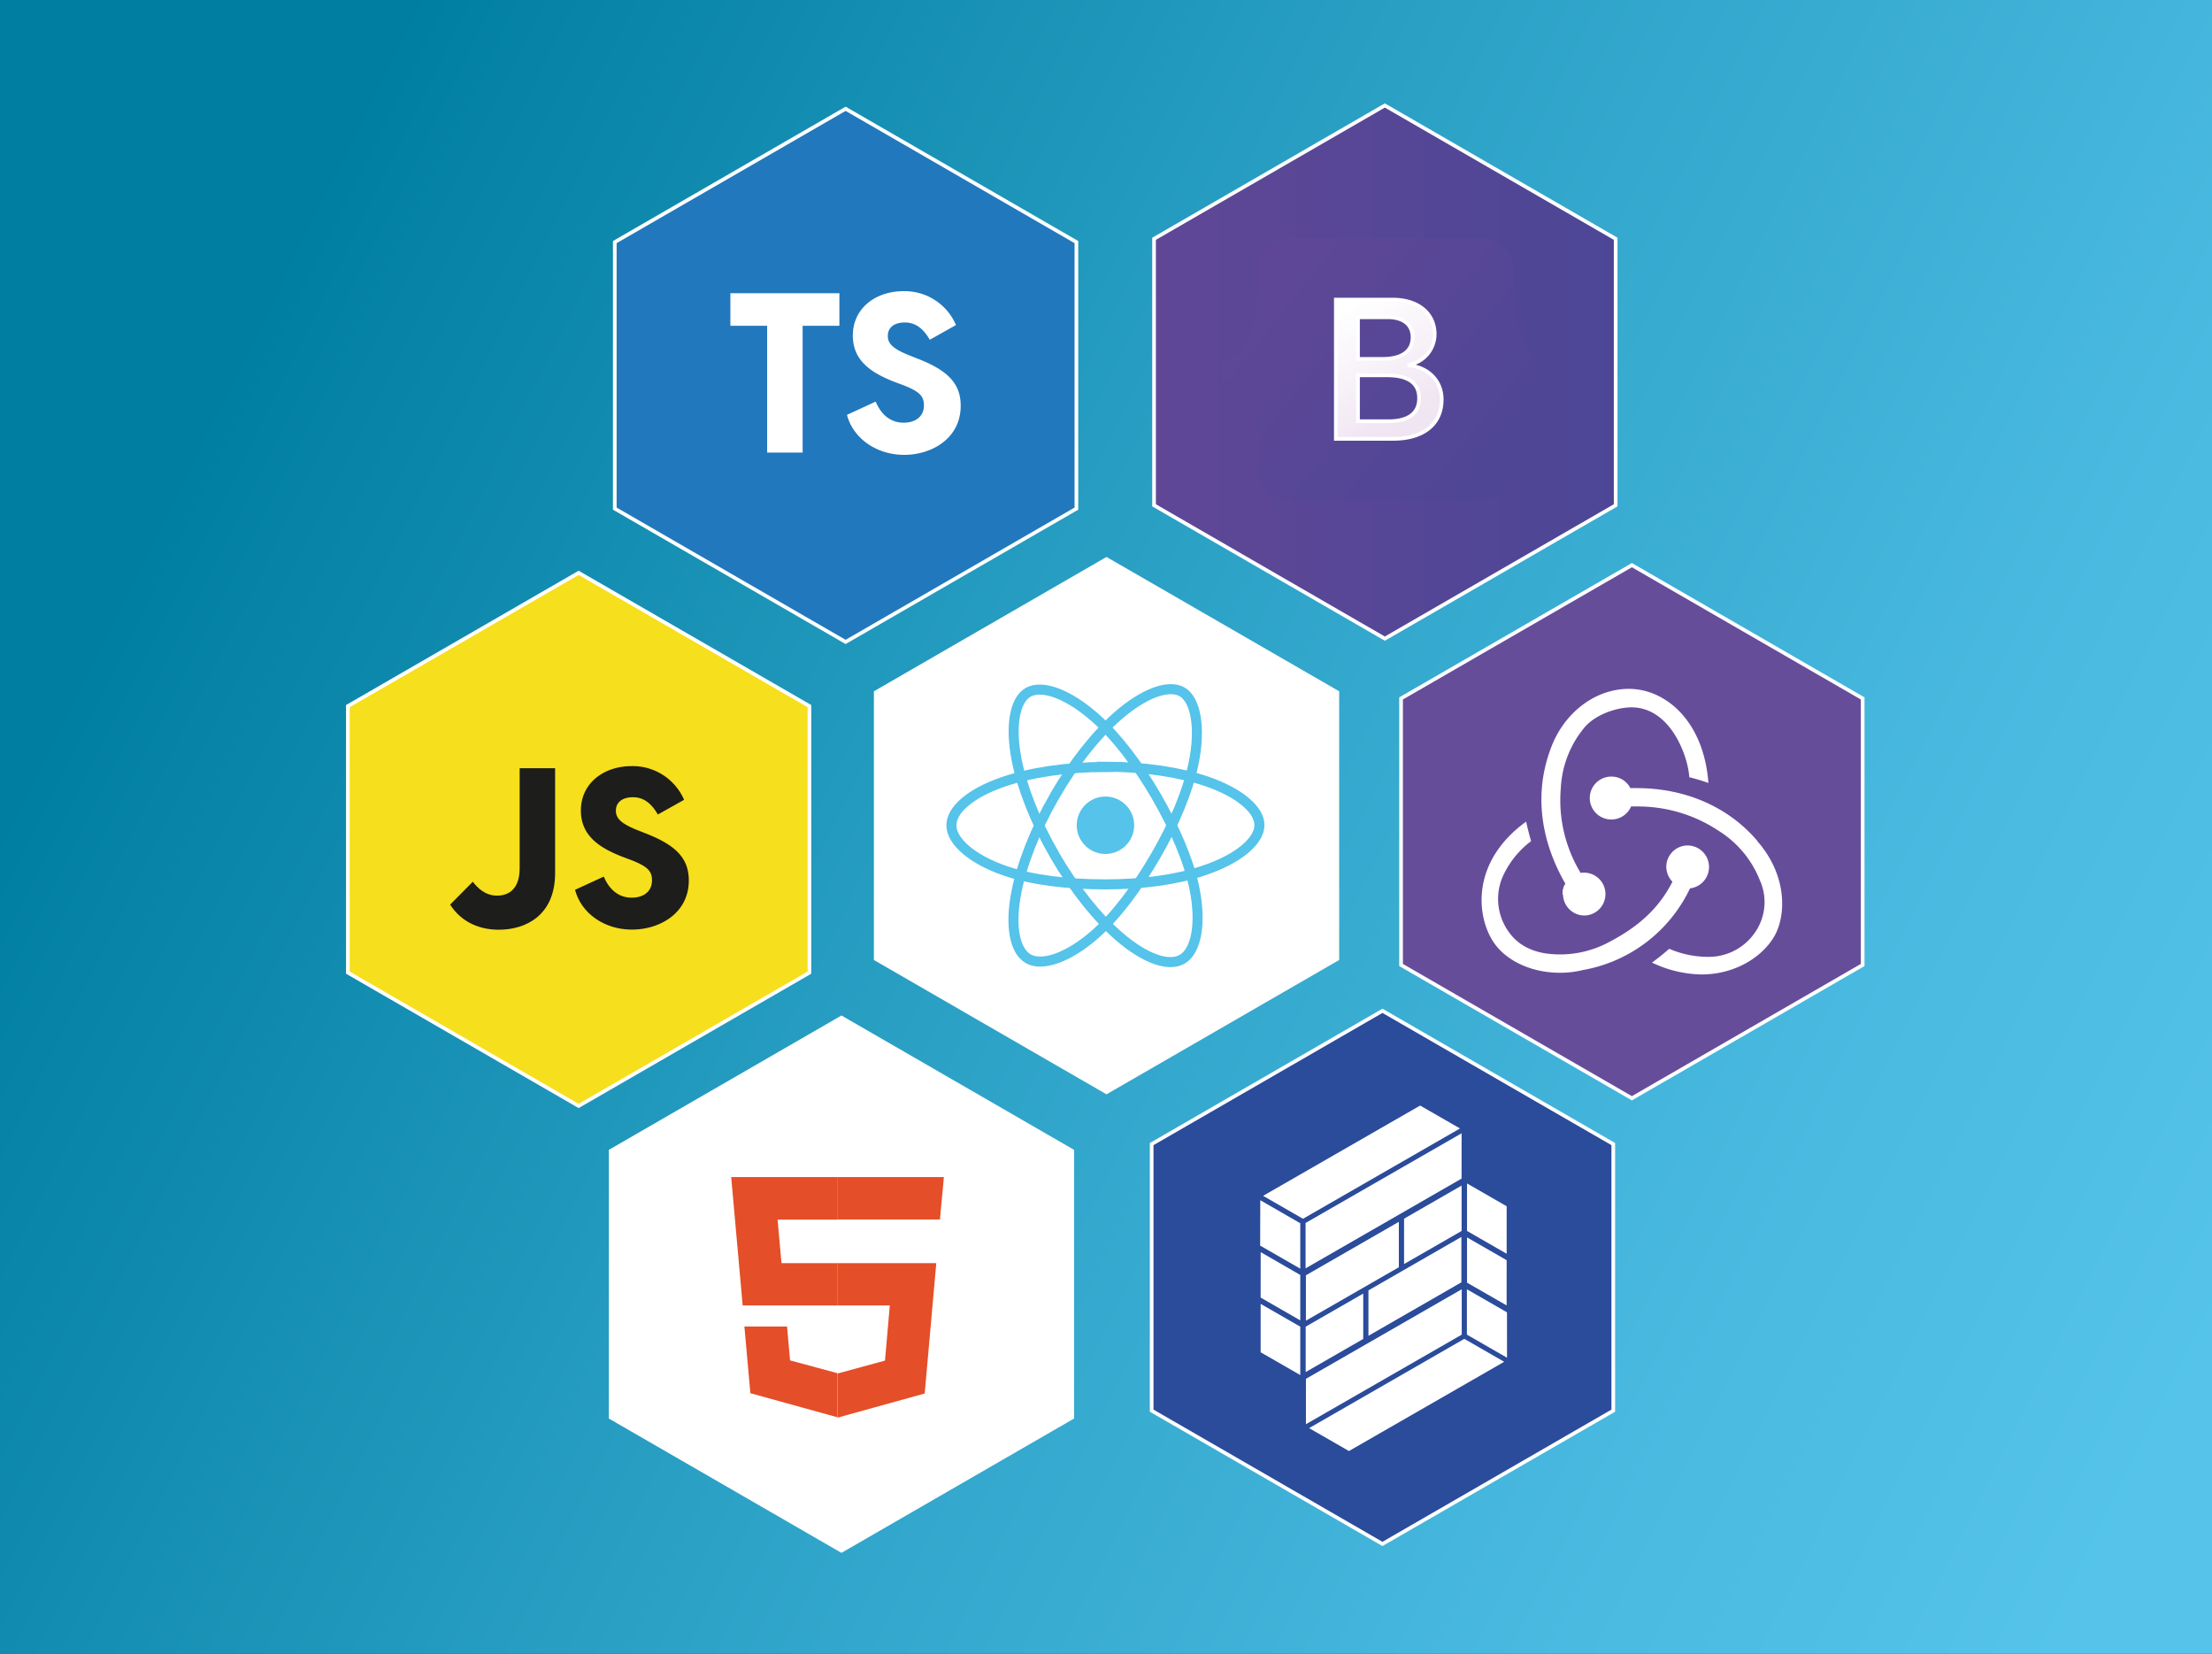 <svg id="Layer_1" data-name="Layer 1" xmlns="http://www.w3.org/2000/svg" xmlns:xlink="http://www.w3.org/1999/xlink" viewBox="0 0 601.62 449.73"><rect x="0" y="0" width="601.62" height="449.73" fill="#333333" stroke="none"/><defs><style>.cls-1{fill:url(#linear-gradient);}.cls-2{fill:#2178bd;}.cls-13,.cls-2,.cls-3,.cls-4,.cls-5,.cls-6,.cls-7{stroke:#fff;}.cls-10,.cls-2,.cls-3,.cls-4,.cls-5,.cls-6,.cls-7{stroke-miterlimit:10;}.cls-3{fill:#f6df1c;}.cls-11,.cls-4{fill:#fff;}.cls-5{fill:#2b4b9b;}.cls-6{fill:#664d9a;}.cls-7{fill:url(#linear-gradient-2);}.cls-8{fill:#e44e28;}.cls-9{fill:#55c3ea;}.cls-10{fill:none;stroke:#55c3ea;stroke-width:2.73px;}.cls-12{fill:url(#linear-gradient-3);}.cls-13{fill:url(#linear-gradient-4);}.cls-14{fill:#1d1d1b;}</style><linearGradient id="linear-gradient" x1="59.66" y1="104.92" x2="598.33" y2="372.84" gradientUnits="userSpaceOnUse"><stop offset="0" stop-color="#007ea1"/><stop offset="0.45" stop-color="#2ea3c8"/><stop offset="0.8" stop-color="#4abae1"/><stop offset="1" stop-color="#55c3ea"/></linearGradient><linearGradient id="linear-gradient-2" x1="313.88" y1="101.17" x2="439.43" y2="101.17" gradientUnits="userSpaceOnUse"><stop offset="0" stop-color="#5f4796"/><stop offset="1" stop-color="#4d4696"/></linearGradient><linearGradient id="linear-gradient-3" x1="436.62" y1="746.4" x2="514.71" y2="684.42" gradientTransform="matrix(1, 0, 0, -1, -96, 819)" xlink:href="#linear-gradient-2"/><linearGradient id="linear-gradient-4" x1="460.64" y1="734.08" x2="478.09" y2="704.56" gradientTransform="matrix(1, 0, 0, -1, -96, 819)" gradientUnits="userSpaceOnUse"><stop offset="0" stop-color="#fff"/><stop offset="1" stop-color="#f0e5f2"/></linearGradient></defs><rect class="cls-1" width="601.62" height="449.73"/><polygon class="cls-2" points="292.76 138.31 229.99 174.56 167.21 138.31 167.21 65.83 229.99 29.58 292.76 65.83 292.76 138.31"/><polygon class="cls-3" points="220.15 192.01 157.38 155.77 94.61 192.01 94.61 264.49 157.38 300.74 220.15 264.49 220.15 192.01"/><polygon class="cls-4" points="291.63 312.97 228.86 276.72 166.09 312.97 166.09 385.45 228.86 421.69 291.63 385.45 291.63 312.97"/><polygon class="cls-5" points="438.78 311.11 376 274.87 313.23 311.11 313.23 383.6 376 419.84 438.78 383.6 438.78 311.11"/><polygon class="cls-6" points="506.61 189.92 443.84 153.68 381.06 189.92 381.06 262.41 443.84 298.65 506.61 262.41 506.61 189.92"/><polygon class="cls-7" points="439.43 64.93 376.65 28.68 313.88 64.93 313.88 137.41 376.65 173.66 439.43 137.41 439.43 64.93"/><polygon class="cls-4" points="363.73 188.27 300.95 152.03 238.18 188.27 238.18 260.76 300.95 297 363.73 260.76 363.73 188.27"/><path class="cls-8" d="M227.14,320.59H198.22l3.12,34.91h25.84V344H211.9l-1.06-11.83h16.34V320.59Zm0,53.32h-.05l-12.86-3.47-.82-9.21h-11.6l1.62,18.13,23.66,6.54.05,0Z" transform="translate(0.65 -0.51)"/><path class="cls-8" d="M227.14,355.5h14.22l-1.31,15L227.17,374v12l23.68-6.56L254,344H227.18Zm28.65-31.82.27-3.09H227.13v11.54H255l.23-2.59Z" transform="translate(0.65 -0.51)"/><circle class="cls-9" cx="300.66" cy="224.41" r="7.81"/><path class="cls-10" d="M300,209c10.49,0,20.24,1.5,27.59,4,8.85,3.05,14.3,7.67,14.3,11.86,0,4.36-5.77,9.27-15.28,12.42C319.42,239.73,310,241,300,241c-10.21,0-19.88-1.17-27.15-3.65-9.2-3.14-14.74-8.12-14.74-12.39s5.2-8.74,13.93-11.78c7.38-2.57,17.36-4.11,28-4.11Z" transform="translate(0.65 -0.51)"/><path class="cls-10" d="M286.17,217c5.24-9.09,11.41-16.78,17.28-21.88,7.06-6.15,13.78-8.56,17.41-6.47s5.15,9.63,3.12,19.44c-1.52,7.42-5.17,16.23-10.15,24.86-5.1,8.85-10.94,16.64-16.72,21.7-7.32,6.39-14.4,8.71-18.1,6.57s-5-8.87-3.25-17.95c1.46-7.67,5.12-17.09,10.41-26.27Z" transform="translate(0.65 -0.51)"/><path class="cls-10" d="M286.18,233c-5.25-9.07-8.83-18.27-10.33-25.89-1.79-9.19-.52-16.22,3.1-18.32,3.77-2.18,10.91.35,18.4,7,5.66,5,11.48,12.6,16.47,21.22,5.11,8.83,8.95,17.79,10.44,25.32,1.89,9.54.36,16.82-3.34,19s-10.16-.12-17.17-6.15c-5.92-5.09-12.26-13-17.57-22.14Z" transform="translate(0.65 -0.51)"/><path class="cls-11" d="M385.6,301.14l10.84,6.23-42.7,24.56-10.85-6.24Z" transform="translate(0.65 -0.51)"/><path class="cls-11" d="M396.88,308.68l-42.44,24.39v12.34L396.87,321Z" transform="translate(0.65 -0.51)"/><path class="cls-11" d="M379.81,332.76,354.53,347.3v12.34l25.28-14.53Z" transform="translate(0.65 -0.51)"/><path class="cls-11" d="M370.12,352.27l-15.65,9v12.34l15.65-9Z" transform="translate(0.65 -0.51)"/><path class="cls-11" d="M342.12,326.88,353,333.15V345.5l-10.91-6.27Z" transform="translate(0.65 -0.51)"/><path class="cls-11" d="M342.23,341,353,347.21v12.35l-10.78-6.2Z" transform="translate(0.65 -0.51)"/><path class="cls-11" d="M342.22,355.07l10.78,6.2v13.16l-10.78-6.2Z" transform="translate(0.65 -0.51)"/><path class="cls-11" d="M366.24,395.09l-10.84-6.23,42.21-24.28,10.85,6.24Z" transform="translate(0.65 -0.51)"/><path class="cls-11" d="M354.54,387.79l42.37-24.35V351.1l-42.37,24.35Z" transform="translate(0.65 -0.51)"/><path class="cls-11" d="M371.54,363.75l25.28-14.54V336.87L371.54,351.4Z" transform="translate(0.65 -0.51)"/><path class="cls-11" d="M381.23,344.24l15.65-9V322.9l-15.65,9Z" transform="translate(0.65 -0.51)"/><path class="cls-11" d="M409.23,369.71l-10.91-6.27V351.1l10.9,6.27Z" transform="translate(0.65 -0.51)"/><path class="cls-11" d="M409.12,355.49l-10.77-6.19V337l10.78,6.19Z" transform="translate(0.65 -0.51)"/><path class="cls-11" d="M409.13,341.44l-10.78-6.2V322.32l10.78,6.2Z" transform="translate(0.65 -0.51)"/><path class="cls-11" d="M459,242.08a5.85,5.85,0,0,0-.62-11.66h-.21a5.83,5.83,0,0,0-5.62,6,6,6,0,0,0,1.67,3.85c-3.54,7-8.95,12.07-17.07,16.33a28.14,28.14,0,0,1-17,3.23c-4.68-.63-8.32-2.71-10.61-6.14a15.28,15.28,0,0,1-.83-16.13,24.55,24.55,0,0,1,7.07-8.32c-.41-1.35-1-3.64-1.35-5.31-15.08,10.93-13.52,25.7-8.94,32.67,3.43,5.2,10.4,8.43,18.1,8.43a25.57,25.57,0,0,0,6.24-.73A39.92,39.92,0,0,0,459,242.08Zm18.31-12.91c-7.9-9.26-19.56-14.35-32.87-14.35h-1.67a5.7,5.7,0,0,0-5.1-3.13h-.2a5.83,5.83,0,0,0,.2,11.66h.21a5.87,5.87,0,0,0,5.1-3.54h1.87A39.67,39.67,0,0,1,467,226.57a27.92,27.92,0,0,1,11,13.32,14.4,14.4,0,0,1-.21,12.28,15.27,15.27,0,0,1-14.25,8.53,26.56,26.56,0,0,1-10.2-2.19,59.89,59.89,0,0,1-4.68,3.75,32.15,32.15,0,0,0,13.42,3.23c10,0,17.38-5.52,20.19-11,3-6,2.81-16.44-5-25.29Zm-52.85,14.67a5.84,5.84,0,0,0,5.83,5.62h.2a5.83,5.83,0,0,0-.2-11.65H430a1.84,1.84,0,0,0-.73.1,38.1,38.1,0,0,1-5.41-23.09A27.93,27.93,0,0,1,430,198.69c3-3.85,8.84-5.72,12.8-5.83,11-.21,15.71,13.53,16,19,1.35.31,3.64,1,5.2,1.56-1.25-16.85-11.65-25.59-21.64-25.59-9.36,0-18,6.76-21.43,16.75-4.79,13.32-1.67,26.11,4.16,36.21a4.67,4.67,0,0,0-.73,3Z" transform="translate(0.65 -0.51)"/><path class="cls-12" d="M341.48,74.63a8.9,8.9,0,0,1,8.7-9.31h52.25a8.9,8.9,0,0,1,8.7,9.31c-.16,4.65.05,10.67,1.57,15.58s4.08,8.05,8.28,8.45v4.53c-4.2.4-6.76,3.52-8.28,8.45s-1.73,10.93-1.57,15.58a8.91,8.91,0,0,1-8.7,9.31H350.18a8.91,8.91,0,0,1-8.7-9.31c.16-4.65-.05-10.67-1.56-15.58s-4.1-8-8.3-8.45V98.66c4.2-.4,6.78-3.52,8.3-8.45S341.64,79.28,341.48,74.63Z" transform="translate(0.65 -0.51)"/><path class="cls-13" d="M378.24,119.85c8.26,0,13.23-4,13.23-10.7,0-5-3.55-8.69-8.82-9.27v-.21a8.47,8.47,0,0,0,6.91-8.24c0-5.72-4.52-9.45-11.4-9.45H362.67v37.87ZM368.7,86.78h8c4.35,0,6.83,2,6.83,5.46,0,3.76-2.88,5.86-8.09,5.86H368.7Zm0,28.27V102.58h7.95c5.71,0,8.66,2.1,8.66,6.2s-2.87,6.27-8.31,6.27Z" transform="translate(0.65 -0.51)"/><path class="cls-11" d="M208,89.1H198V80.25h29.65V89.1h-10v34.47H208Z" transform="translate(0.65 -0.51)"/><path class="cls-11" d="M229.71,113.32l7.81-3.6c1.22,2.93,3.54,5.73,7.63,5.73,2.87,0,5.49-1.4,5.49-4.75,0-2.57-1.4-3.79-5.55-5.43l-2.69-1c-5.79-2.32-11.1-5.49-11.1-12.51,0-7.5,6.28-12.08,13.79-12.08a15.21,15.21,0,0,1,14.27,9.22l-7.13,4c-1.9-3.29-4.09-4.7-6.78-4.7s-4.63,1.22-4.63,3.67c0,1.89,1.1,3.35,5.61,5.18l2.93,1.16c7.81,3.11,11.28,6.65,11.28,12.63,0,9-8,13.36-15.37,13.36C237.65,124.18,231.36,119.66,229.71,113.32Z" transform="translate(0.65 -0.51)"/><path class="cls-14" d="M121.78,246.5l6.16-6.22c1.22,1.58,3.3,3.78,6.59,3.78,1.4,0,6.16-.24,6.16-7.5V209.41h9.64V237.9c0,11.65-8.11,15.43-15.31,15.43C128.8,253.33,124.34,250.53,121.78,246.5Z" transform="translate(0.65 -0.51)"/><path class="cls-14" d="M155.76,242.47l7.81-3.59c1.22,2.92,3.54,5.73,7.62,5.73,2.87,0,5.49-1.4,5.49-4.76,0-2.56-1.4-3.78-5.55-5.43l-2.68-1c-5.8-2.31-11.11-5.49-11.11-12.5,0-7.5,6.29-12.08,13.79-12.08A15.23,15.23,0,0,1,185.41,218l-7.14,4c-1.89-3.3-4.09-4.7-6.77-4.7s-4.64,1.22-4.64,3.66c0,1.89,1.1,3.36,5.61,5.19l2.93,1.16c7.81,3.11,11.29,6.65,11.29,12.62,0,9-8.05,13.36-15.38,13.36C163.69,253.33,157.41,248.82,155.76,242.47Z" transform="translate(0.65 -0.51)"/></svg>